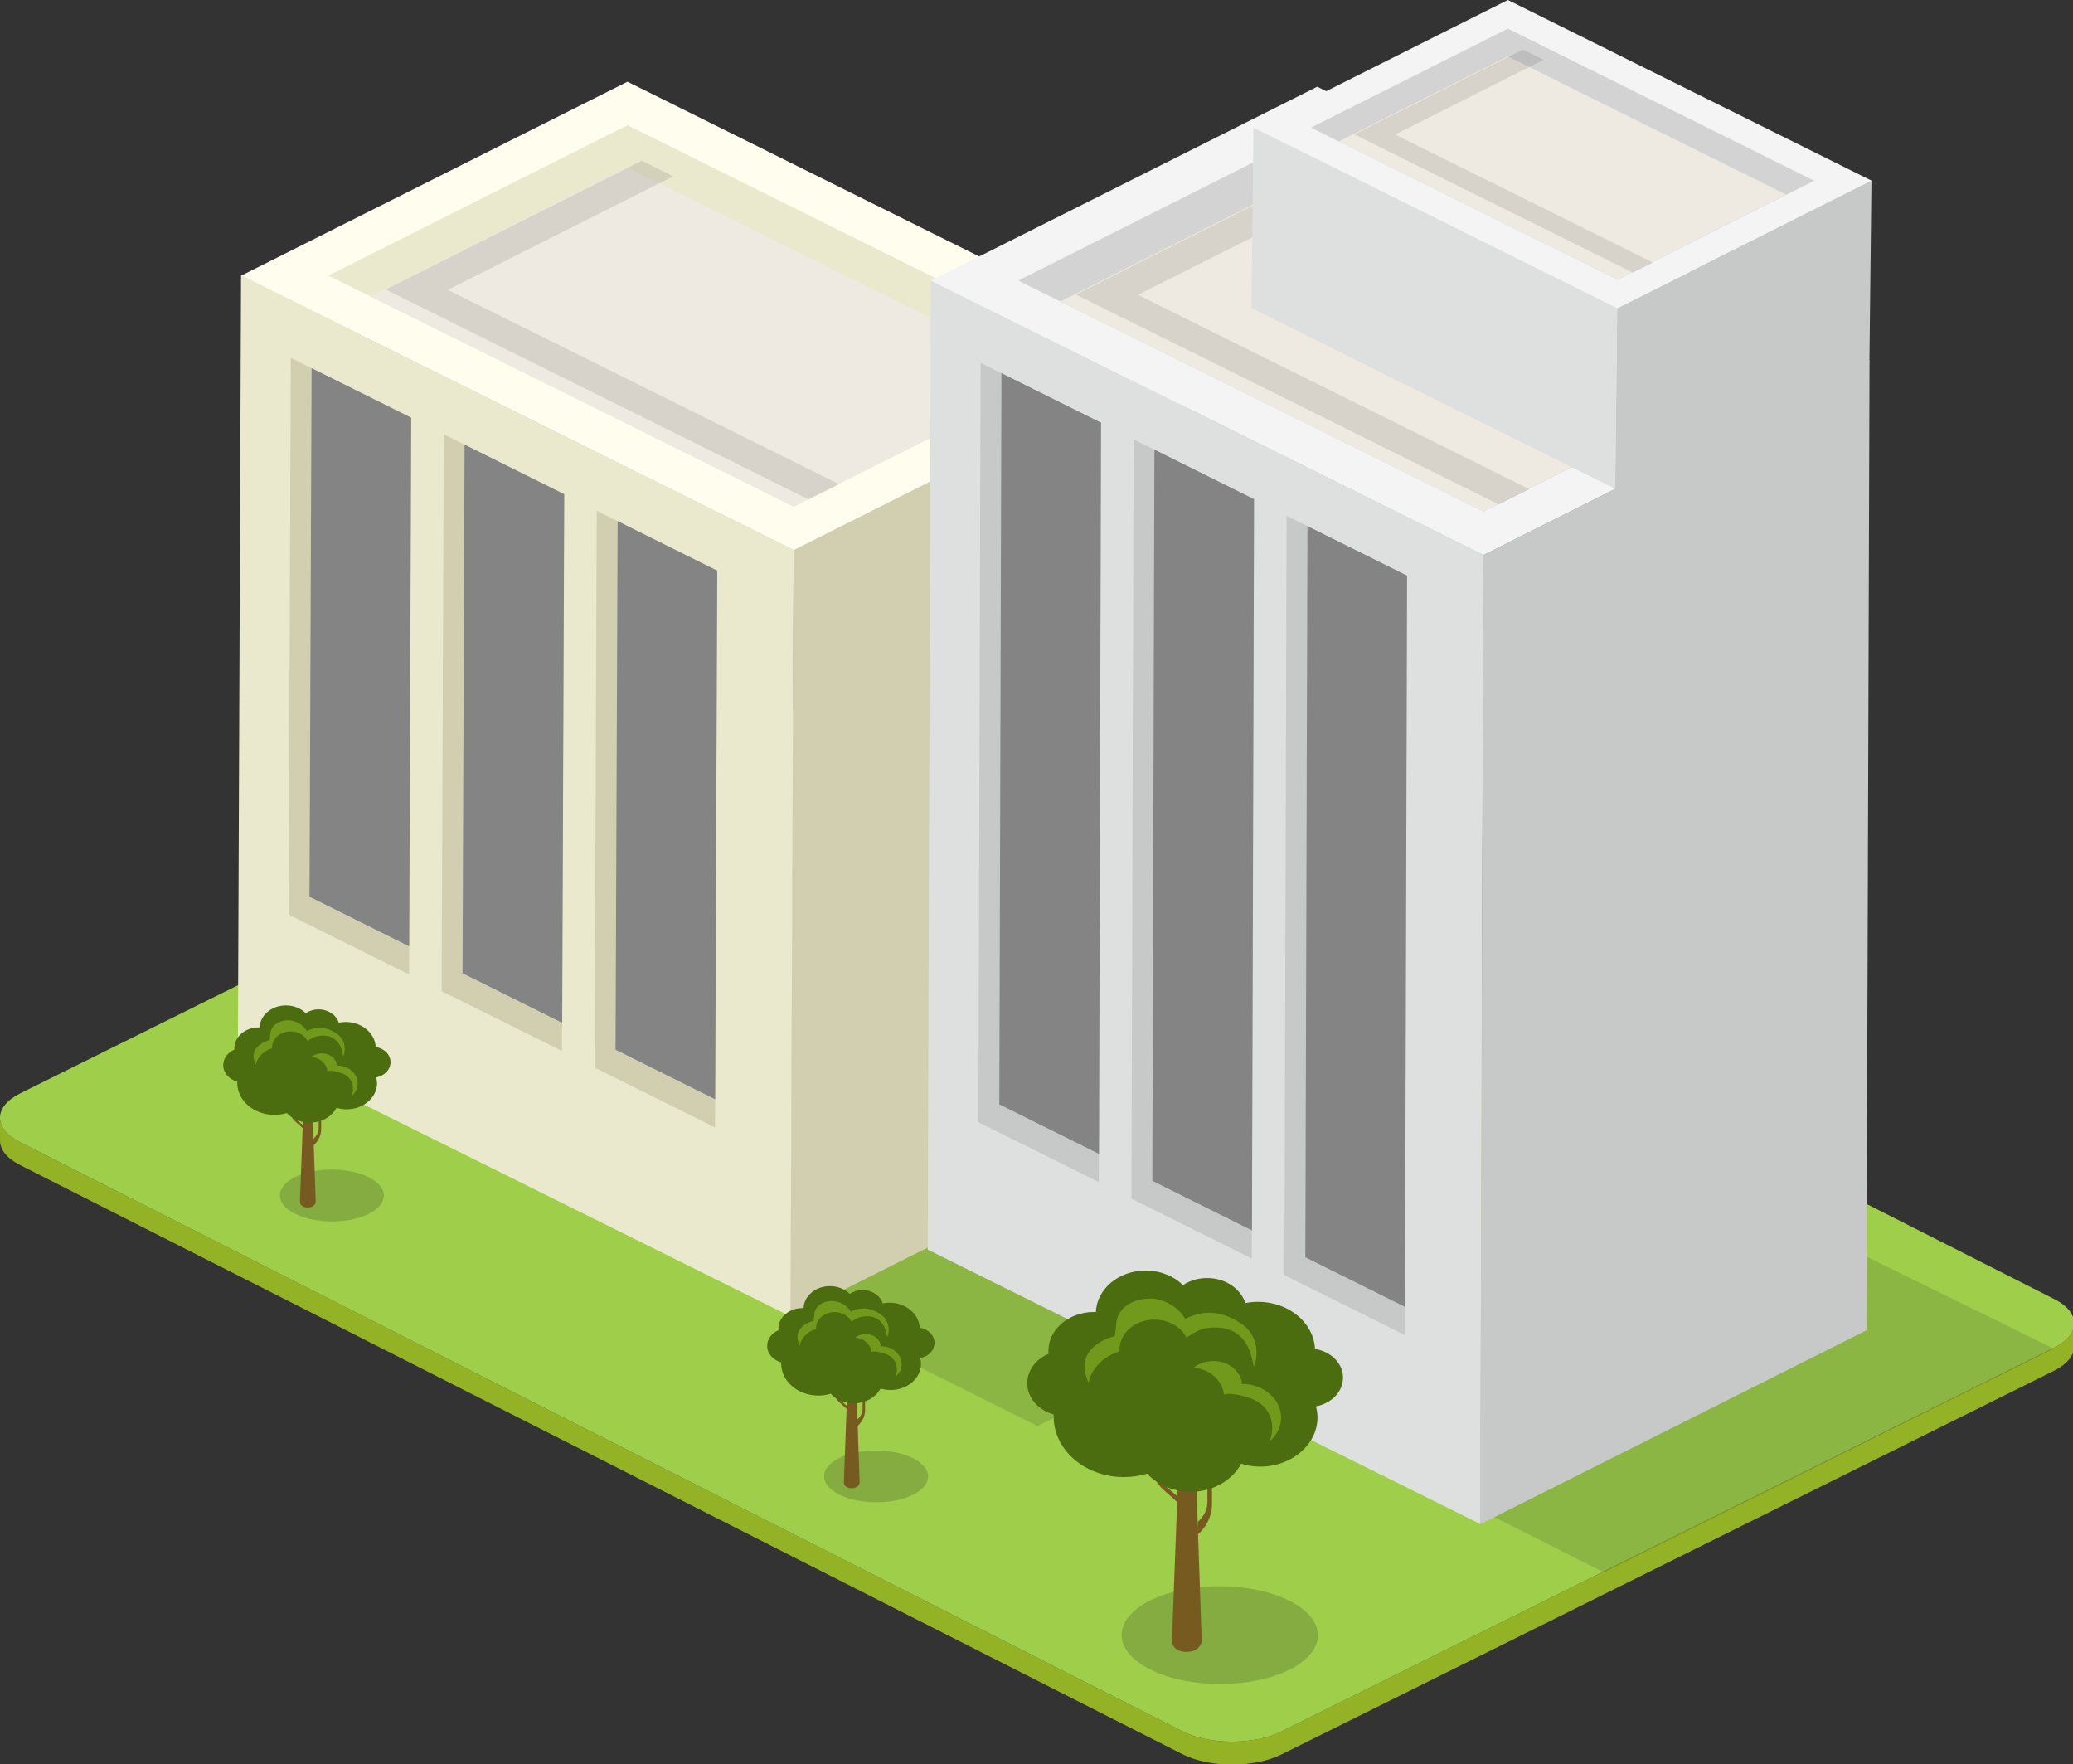 <?xml version="1.0" encoding="UTF-8" standalone="no"?>
<!-- Created with Inkscape (http://www.inkscape.org/) -->

<svg
   xmlns:dc="http://purl.org/dc/elements/1.1/"
   xmlns:cc="http://creativecommons.org/ns#"
   xmlns:rdf="http://www.w3.org/1999/02/22-rdf-syntax-ns#"
   xmlns:svg="http://www.w3.org/2000/svg"
   xmlns="http://www.w3.org/2000/svg"
   xmlns:sodipodi="http://sodipodi.sourceforge.net/DTD/sodipodi-0.dtd"
   xmlns:inkscape="http://www.inkscape.org/namespaces/inkscape"
   width="58.244mm"
   height="49.56mm"
   viewBox="0 0 58.244 49.56"
   version="1.1"
   id="svg14909"
   inkscape:version="0.92.2 (5c3e80d, 2017-08-06)"
   sodipodi:docname="apartemant-12.svg">
  <rect x="0" y="0" width="58.244" height="49.56" fill="#333333" stroke="none"/>
  <defs
     id="defs14903">
    <clipPath
       clipPathUnits="userSpaceOnUse"
       id="clipPath262171">
      <path
         d="m 1848.49,925.951 h 8.28 v -4.797 h -8.28 z"
         id="path262169"
         inkscape:connector-curvature="0" />
    </clipPath>
    <clipPath
       clipPathUnits="userSpaceOnUse"
       id="clipPath262127">
      <path
         d="m 1891.8,899.958 h 8.28 v -4.795 h -8.28 z"
         id="path262125"
         inkscape:connector-curvature="0" />
    </clipPath>
    <clipPath
       clipPathUnits="userSpaceOnUse"
       id="clipPath262083">
      <path
         d="m 1915.49,887.398 h 15.62 v -9.05 h -15.62 z"
         id="path262081"
         inkscape:connector-curvature="0" />
    </clipPath>
    <clipPath
       clipPathUnits="userSpaceOnUse"
       id="clipPath262067">
      <path
         d="m 1934.01,1029.59 h 23.76 v -20.64 h -23.76 z"
         id="path262065"
         inkscape:connector-curvature="0" />
    </clipPath>
    <clipPath
       clipPathUnits="userSpaceOnUse"
       id="clipPath262031">
      <path
         d="m 1911.85,1018.84 h 36.09 v -31.346 h -36.09 z"
         id="path262029"
         inkscape:connector-curvature="0" />
    </clipPath>
    <clipPath
       clipPathUnits="userSpaceOnUse"
       id="clipPath261975">
      <path
         d="M 1856.91,1019.31 H 1893 v -31.355 h -36.09 z"
         id="path261973"
         inkscape:connector-curvature="0" />
    </clipPath>
    <clipPath
       clipPathUnits="userSpaceOnUse"
       id="clipPath261915">
      <path
         d="m 1943.86,924.434 h 45.82 v -35.762 h -45.82 z"
         id="path261913"
         inkscape:connector-curvature="0" />
    </clipPath>
    <clipPath
       clipPathUnits="userSpaceOnUse"
       id="clipPath261899">
      <path
         d="m 1889.12,943.535 h 55.4 v -41.316 h -55.4 z"
         id="path261897"
         inkscape:connector-curvature="0" />
    </clipPath>
  </defs>
  <sodipodi:namedview
     id="base"
     pagecolor="#ffffff"
     bordercolor="#666666"
     borderopacity="1.0"
     inkscape:pageopacity="0.0"
     inkscape:pageshadow="2"
     inkscape:zoom="0.35"
     inkscape:cx="-439.93268"
     inkscape:cy="190.79956"
     inkscape:document-units="mm"
     inkscape:current-layer="layer1"
     showgrid="false"
     fit-margin-top="0"
     fit-margin-left="0"
     fit-margin-right="0"
     fit-margin-bottom="0"
     inkscape:window-width="1360"
     inkscape:window-height="706"
     inkscape:window-x="-8"
     inkscape:window-y="-8"
     inkscape:window-maximized="1" />
  <g
     inkscape:label="Layer 1"
     inkscape:groupmode="layer"
     id="layer1"
     transform="translate(-38.914,-149.756)">
    <g
       id="g20766"
       transform="matrix(1,0,0,0.86,0,24.435)">
      <g
         transform="matrix(0.353,0,0,-0.353,39.482,183.032)"
         id="g261885">
        <path
           inkscape:connector-curvature="0"
           id="path261887"
           style="fill:#94b226;fill-opacity:1;fill-rule:nonzero;stroke:none"
           d="m 0,0 92.539,-54.527 c 2.159,-1.254 5.666,-1.254 7.838,0 l 61.472,35.49 c 1.092,0.631 1.638,1.457 1.635,2.281 l 0.005,-2.123 c 0.003,-0.824 -0.542,-1.652 -1.636,-2.285 l -61.467,-35.49 c -2.175,-1.252 -5.683,-1.252 -7.84,0 L 0.003,-2.121 c -1.07,0.619 -1.607,1.435 -1.609,2.25 L -1.611,2.254 C -1.61,1.438 -1.07,0.623 0,0" />
      </g>
      <g
         transform="matrix(0.353,0,0,-0.353,39.491,181.431)"
         id="g261889">
        <path
           inkscape:connector-curvature="0"
           id="path261891"
           style="fill:#9ece4a;fill-opacity:1;fill-rule:nonzero;stroke:none"
           d="m 0,0 c -2.174,-1.254 -2.184,-3.285 -0.025,-4.539 l 92.539,-54.527 c 2.159,-1.254 5.666,-1.254 7.838,0 l 61.471,35.49 c 2.171,1.252 2.181,3.285 0.026,4.539 L 69.309,35.49 c -2.157,1.254 -5.666,1.254 -7.837,0 z" />
      </g>
      <g
         id="g261893"
         transform="matrix(0.353,0,0,-0.353,-605.739,510.787)">
        <g
           id="g261895" />
        <g
           id="g261907">
          <g
             style="opacity:0.14"
             id="g261905"
             clip-path="url(#clipPath261899)">
            <g
               id="g261903"
               transform="translate(1908.599,943.535)">
              <path
                 inkscape:connector-curvature="0"
                 id="path261901"
                 style="fill:#1b1c1e;fill-opacity:1;fill-rule:nonzero;stroke:none"
                 d="m 0,0 -19.477,-5.799 1.246,-0.724 0.056,-24.127 18.368,-10.666 35.727,20.703 z" />
            </g>
          </g>
        </g>
      </g>
      <g
         id="g261909"
         transform="matrix(0.353,0,0,-0.353,-605.739,510.787)">
        <g
           id="g261911" />
        <g
           id="g261923">
          <g
             style="opacity:0.14"
             id="g261921"
             clip-path="url(#clipPath261915)">
            <g
               id="g261919"
               transform="translate(1963.342,924.434)">
              <path
                 inkscape:connector-curvature="0"
                 id="path261917"
                 style="fill:#1b1c1e;fill-opacity:1;fill-rule:nonzero;stroke:none"
                 d="m 0,0 -19.479,-5.801 1.248,-0.722 0.055,-24.125 8.718,-5.114 35.8,20.701 z" />
            </g>
          </g>
        </g>
      </g>
      <g
         transform="matrix(0.353,0,0,-0.353,72.06,157.351)"
         id="g261925">
        <path
           inkscape:connector-curvature="0"
           id="path261927"
           style="fill:#d1cfb0;fill-opacity:1;fill-rule:nonzero;stroke:none"
           d="m 0,0 -0.247,-70.938 -30.747,-17.945 0.248,70.938 z" />
      </g>
      <g
         transform="matrix(0.353,0,0,-0.353,61.213,163.682)"
         id="g261929">
        <path
           inkscape:connector-curvature="0"
           id="path261931"
           style="fill:#eae9ce;fill-opacity:1;fill-rule:nonzero;stroke:none"
           d="m 0,0 -0.248,-70.938 -43.985,25.393 0.249,70.941 z" />
      </g>
      <g
         transform="matrix(0.353,0,0,-0.353,50.466,159.365)"
         id="g261933">
        <path
           inkscape:connector-curvature="0"
           id="path261935"
           style="fill:#d1cfb0;fill-opacity:1;fill-rule:nonzero;stroke:none"
           d="m 0,0 -0.169,-51.527 -9.582,5.535 0.17,51.529 z" />
      </g>
      <g
         transform="matrix(0.353,0,0,-0.353,47.669,157.748)"
         id="g261937">
        <path
           inkscape:connector-curvature="0"
           id="path261939"
           style="fill:#848484;fill-opacity:1;fill-rule:nonzero;stroke:none"
           d="M 0,0 -0.167,-48.912 7.769,-53.5 7.929,-4.584 Z" />
      </g>
      <g
         transform="matrix(0.353,0,0,-0.353,54.765,161.863)"
         id="g261941">
        <path
           inkscape:connector-curvature="0"
           id="path261943"
           style="fill:#d1cfb0;fill-opacity:1;fill-rule:nonzero;stroke:none"
           d="m 0,0 -0.173,-51.529 -9.581,5.539 0.173,51.527 z" />
      </g>
      <g
         transform="matrix(0.353,0,0,-0.353,51.967,160.246)"
         id="g261945">
        <path
           inkscape:connector-curvature="0"
           id="path261947"
           style="fill:#848484;fill-opacity:1;fill-rule:nonzero;stroke:none"
           d="M 0,0 -0.165,-48.916 7.769,-53.5 7.932,-4.584 Z" />
      </g>
      <g
         transform="matrix(0.353,0,0,-0.353,59.064,164.361)"
         id="g261949">
        <path
           inkscape:connector-curvature="0"
           id="path261951"
           style="fill:#d1cfb0;fill-opacity:1;fill-rule:nonzero;stroke:none"
           d="m 0,0 -0.172,-51.527 -9.582,5.537 0.169,51.527 z" />
      </g>
      <g
         transform="matrix(0.353,0,0,-0.353,56.267,162.744)"
         id="g261953">
        <path
           inkscape:connector-curvature="0"
           id="path261955"
           style="fill:#848484;fill-opacity:1;fill-rule:nonzero;stroke:none"
           d="m 0,0 -0.165,-48.914 7.93,-4.584 0.165,48.914 z" />
      </g>
      <g
         transform="matrix(0.353,0,0,-0.353,46.922,154.722)"
         id="g261957">
        <path
           inkscape:connector-curvature="0"
           id="path261959"
           style="fill:#eae9ce;fill-opacity:1;fill-rule:nonzero;stroke:none"
           d="M 0,0 27.274,15.932 67.78,-7.457 40.507,-23.385 Z" />
      </g>
      <g
         transform="matrix(0.353,0,0,-0.353,56.544,148.392)"
         id="g261961">
        <path
           inkscape:connector-curvature="0"
           id="path261963"
           style="fill:#fffeee;fill-opacity:1;fill-rule:nonzero;stroke:none"
           d="m 0,0 -30.749,-17.945 43.984,-25.397 30.746,17.946 z m 0.002,-4.023 37.031,-21.381 -23.804,-13.912 -37.032,21.378 z" />
      </g>
      <g
         transform="matrix(0.353,0,0,-0.353,68.418,158.048)"
         id="g261965">
        <path
           inkscape:connector-curvature="0"
           id="path261967"
           style="fill:#efeae1;fill-opacity:1;fill-rule:nonzero;stroke:none"
           d="M 0,0 -33.657,19.436 -54.086,7.482 -20.427,-11.949 Z" />
      </g>
      <g
         id="g261969"
         transform="matrix(0.353,0,0,-0.353,-605.739,510.787)">
        <g
           id="g261971" />
        <g
           id="g261983">
          <g
             style="opacity:0.11"
             id="g261981"
             clip-path="url(#clipPath261975)">
            <g
               id="g261979"
               transform="translate(1861.853,1007.356)">
              <path
                 inkscape:connector-curvature="0"
                 id="path261977"
                 style="fill:#161615;fill-opacity:1;fill-rule:nonzero;stroke:none"
                 d="M 0,0 17.94,10.506 15.436,11.953 -4.942,0.031 28.717,-19.4 l 2.434,1.416 z" />
            </g>
          </g>
        </g>
      </g>
      <g
         transform="matrix(0.353,0,0,-0.353,80.593,163.846)"
         id="g261985">
        <path
           inkscape:connector-curvature="0"
           id="path261987"
           style="fill:#dee0e0;fill-opacity:1;fill-rule:nonzero;stroke:none"
           d="m 0,0 -0.247,-89.686 -43.985,25.397 0.248,89.685 z" />
      </g>
      <g
         transform="matrix(0.353,0,0,-0.353,69.847,159.529)"
         id="g261989">
        <path
           inkscape:connector-curvature="0"
           id="path261991"
           style="fill:#c7c9c9;fill-opacity:1;fill-rule:nonzero;stroke:none"
           d="m 0,0 -0.172,-70.275 -9.582,5.537 0.174,70.279 z" />
      </g>
      <g
         transform="matrix(0.353,0,0,-0.353,67.051,157.911)"
         id="g261993">
        <path
           inkscape:connector-curvature="0"
           id="path261995"
           style="fill:#848484;fill-opacity:1;fill-rule:nonzero;stroke:none"
           d="m 0,0 -0.168,-67.664 7.934,-4.584 0.162,67.662 z" />
      </g>
      <g
         transform="matrix(0.353,0,0,-0.353,74.146,162.027)"
         id="g261997">
        <path
           inkscape:connector-curvature="0"
           id="path261999"
           style="fill:#c7c9c9;fill-opacity:1;fill-rule:nonzero;stroke:none"
           d="m 0,0 -0.172,-70.277 -9.58,5.541 0.171,70.275 z" />
      </g>
      <g
         transform="matrix(0.353,0,0,-0.353,71.349,160.409)"
         id="g262001">
        <path
           inkscape:connector-curvature="0"
           id="path262003"
           style="fill:#848484;fill-opacity:1;fill-rule:nonzero;stroke:none"
           d="M 0,0 -0.166,-67.662 7.764,-72.25 7.93,-4.584 Z" />
      </g>
      <g
         transform="matrix(0.353,0,0,-0.353,78.445,164.524)"
         id="g262005">
        <path
           inkscape:connector-curvature="0"
           id="path262007"
           style="fill:#c7c9c9;fill-opacity:1;fill-rule:nonzero;stroke:none"
           d="m 0,0 -0.173,-70.277 -9.582,5.539 0.174,70.275 z" />
      </g>
      <g
         transform="matrix(0.353,0,0,-0.353,75.648,162.907)"
         id="g262009">
        <path
           inkscape:connector-curvature="0"
           id="path262011"
           style="fill:#848484;fill-opacity:1;fill-rule:nonzero;stroke:none"
           d="m 0,0 -0.165,-67.664 7.931,-4.584 0.165,67.666 z" />
      </g>
      <g
         transform="matrix(0.353,0,0,-0.353,66.303,154.884)"
         id="g262013">
        <path
           inkscape:connector-curvature="0"
           id="path262015"
           style="fill:#d3d3d3;fill-opacity:1;fill-rule:nonzero;stroke:none"
           d="M 0,0 27.274,15.93 67.782,-7.459 40.508,-23.389 Z" />
      </g>
      <g
         transform="matrix(0.353,0,0,-0.353,75.924,148.555)"
         id="g262017">
        <path
           inkscape:connector-curvature="0"
           id="path262019"
           style="fill:#f4f4f4;fill-opacity:1;fill-rule:nonzero;stroke:none"
           d="m 0,0 -30.749,-17.947 43.984,-25.397 30.749,17.949 z m 0.005,-4.023 37.028,-21.381 -23.804,-13.91 -37.028,21.376 z" />
      </g>
      <g
         transform="matrix(0.353,0,0,-0.353,87.798,158.211)"
         id="g262021">
        <path
           inkscape:connector-curvature="0"
           id="path262023"
           style="fill:#efeae1;fill-opacity:1;fill-rule:nonzero;stroke:none"
           d="M 0,0 -33.654,19.432 -54.086,7.482 -20.425,-11.949 Z" />
      </g>
      <g
         id="g262025"
         transform="matrix(0.353,0,0,-0.353,-605.739,510.787)">
        <g
           id="g262027" />
        <g
           id="g262039">
          <g
             style="opacity:0.11"
             id="g262037"
             clip-path="url(#clipPath262031)">
            <g
               id="g262035"
               transform="translate(1916.794,1006.893)">
              <path
                 inkscape:connector-curvature="0"
                 id="path262033"
                 style="fill:#161615;fill-opacity:1;fill-rule:nonzero;stroke:none"
                 d="m 0,0 17.937,10.506 -2.505,1.445 -20.378,-11.92 33.661,-19.429 2.434,1.414 z" />
            </g>
          </g>
        </g>
      </g>
      <g
         transform="matrix(0.353,0,0,-0.353,91.496,151.62)"
         id="g262041">
        <path
           inkscape:connector-curvature="0"
           id="path262043"
           style="fill:#c7c9c9;fill-opacity:1;fill-rule:nonzero;stroke:none"
           d="m 0,0 -20.244,-11.813 -0.162,-16.712 -10.498,-6.129 -0.247,-89.686 30.747,17.947 0.249,89.688 -0.008,-0.006 z" />
      </g>
      <g
         transform="matrix(0.353,0,0,-0.353,84.354,155.788)"
         id="g262045">
        <path
           inkscape:connector-curvature="0"
           id="path262047"
           style="fill:#dee0e0;fill-opacity:1;fill-rule:nonzero;stroke:none"
           d="M 0,0 -0.162,-16.717 -29.12,0.002 -28.955,16.719 Z" />
      </g>
      <g
         transform="matrix(0.353,0,0,-0.353,74.946,149.889)"
         id="g262049">
        <path
           inkscape:connector-curvature="0"
           id="path262051"
           style="fill:#d3d3d3;fill-opacity:1;fill-rule:nonzero;stroke:none"
           d="M 0,0 17.956,10.486 44.626,-4.91 26.669,-15.398 Z" />
      </g>
      <g
         transform="matrix(0.353,0,0,-0.353,81.28,145.722)"
         id="g262053">
        <path
           inkscape:connector-curvature="0"
           id="path262055"
           style="fill:#f4f4f4;fill-opacity:1;fill-rule:nonzero;stroke:none"
           d="m 0,0 -20.241,-11.814 28.955,-16.719 20.244,11.812 z m 0.003,-2.65 24.38,-14.075 -15.67,-9.162 -24.382,14.076 z" />
      </g>
      <g
         transform="matrix(0.353,0,0,-0.353,89.099,152.079)"
         id="g262057">
        <path
           inkscape:connector-curvature="0"
           id="path262059"
           style="fill:#efeae1;fill-opacity:1;fill-rule:nonzero;stroke:none"
           d="M 0,0 -22.16,12.791 -35.607,4.924 -13.45,-7.871 Z" />
      </g>
      <g
         id="g262061"
         transform="matrix(0.353,0,0,-0.353,-605.739,510.787)">
        <g
           id="g262063" />
        <g
           id="g262075">
          <g
             style="opacity:0.11"
             id="g262073"
             clip-path="url(#clipPath262067)">
            <g
               id="g262071"
               transform="translate(1937.262,1021.727)">
              <path
                 inkscape:connector-curvature="0"
                 id="path262069"
                 style="fill:#161615;fill-opacity:1;fill-rule:nonzero;stroke:none"
                 d="M 0,0 11.815,6.916 10.161,7.865 -3.25,0.018 l 22.157,-12.793 1.603,0.931 z" />
            </g>
          </g>
        </g>
      </g>
      <g
         id="g262077"
         transform="matrix(0.353,0,0,-0.353,-605.739,510.787)">
        <g
           id="g262079" />
        <g
           id="g262091">
          <g
             style="opacity:0.19"
             id="g262089"
             clip-path="url(#clipPath262083)">
            <g
               id="g262087"
               transform="translate(1928.8,886.074)">
              <path
                 inkscape:connector-curvature="0"
                 id="path262085"
                 style="fill:#181816;fill-opacity:1;fill-rule:nonzero;stroke:none"
                 d="M 0,0 C 3.062,-1.768 3.084,-4.639 0.039,-6.404 -3.003,-8.17 -7.945,-8.166 -11.008,-6.4 -14.06,-4.639 -14.085,-1.768 -11.048,0 -8.006,1.768 -3.053,1.764 0,0" />
            </g>
          </g>
        </g>
      </g>
      <g
         transform="matrix(0.353,0,0,-0.353,72.215,194.825)"
         id="g262093">
        <path
           inkscape:connector-curvature="0"
           id="path262095"
           style="fill:#775a20;fill-opacity:1;fill-rule:nonzero;stroke:none"
           d="M 0,0 -1.411,1.43 C -1.833,1.854 -2.368,2.396 -2.32,3.955 v 6.35 H -2.56 V 3.686 c 0,-1.491 0.378,-1.998 1.019,-2.639 0.951,-0.951 1.193,-1.313 1.613,-1.731 v 0.512 z" />
      </g>
      <g
         transform="matrix(0.353,0,0,-0.353,72.079,191.993)"
         id="g262097">
        <path
           inkscape:connector-curvature="0"
           id="path262099"
           style="fill:#775a20;fill-opacity:1;fill-rule:nonzero;stroke:none"
           d="m 0,0 1.087,-0.025 0.612,-20.807 c 0,0 -0.123,-0.947 -1.208,-0.947 -1.108,0 -1.168,0.933 -1.168,0.933 z" />
      </g>
      <g
         transform="matrix(0.353,0,0,-0.353,72.572,195.428)"
         id="g262101">
        <path
           inkscape:connector-curvature="0"
           id="path262103"
           style="fill:#775a20;fill-opacity:1;fill-rule:nonzero;stroke:none"
           d="M 0,0 V 0 C 0.476,0.479 0.753,1.139 0.753,1.818 V 9.887 H 1.12 V 1.609 c 0,-1.068 -0.429,-2.103 -1.187,-2.861 z" />
      </g>
      <g
         transform="matrix(0.353,0,0,-0.353,72.972,193.697)"
         id="g262105">
        <path
           inkscape:connector-curvature="0"
           id="path262107"
           style="fill:#c4b08d;fill-opacity:1;fill-rule:nonzero;stroke:none"
           d="m 0,0 1.012,1.027 c 0.301,0.301 0.684,0.688 0.653,1.807 v 4.543 h 0.17 V 2.639 C 1.835,1.572 1.564,1.209 1.104,0.744 0.421,0.07 0.246,-0.188 -0.046,-0.486 v 0.365 z" />
      </g>
      <g
         transform="matrix(0.353,0,0,-0.353,76.648,190.723)"
         id="g262109">
        <path
           inkscape:connector-curvature="0"
           id="path262111"
           style="fill:#4b6d0f;fill-opacity:1;fill-rule:nonzero;stroke:none"
           d="M 0,0 C 0,1.326 -0.962,2.426 -2.229,2.656 -2.331,5.08 -4.32,7.018 -6.77,7.018 c -0.349,0 -0.679,-0.043 -1.004,-0.118 -0.37,1.332 -1.584,2.319 -3.038,2.319 -0.727,0 -1.392,-0.246 -1.924,-0.656 -0.725,0.824 -1.786,1.347 -2.976,1.347 -2.147,0 -3.893,-1.713 -3.957,-3.847 -0.058,0.001 -0.113,0.011 -0.171,0.011 -1.994,0 -3.611,-1.617 -3.611,-3.611 0,-0.084 0.009,-0.168 0.015,-0.252 -1.006,-0.496 -1.696,-1.531 -1.696,-2.727 0,-1.351 0.889,-2.504 2.111,-2.89 0,-0.067 -0.008,-0.135 -0.008,-0.203 0,-3.088 2.505,-5.592 5.593,-5.592 0.65,0 1.268,0.115 1.846,0.318 0.819,-1.017 2.063,-1.68 3.464,-1.68 1.779,0 3.311,1.067 4.022,2.6 0.47,-0.17 0.981,-0.267 1.515,-0.267 2.515,0 4.559,2.042 4.559,4.558 0,0.35 -0.046,0.692 -0.123,1.018 C -0.927,-2.393 0,-1.307 0,0" />
      </g>
      <g
         transform="matrix(0.353,0,0,-0.353,70.37,189.867)"
         id="g262113">
        <path
           inkscape:connector-curvature="0"
           id="path262115"
           style="fill:#71991c;fill-opacity:1;fill-rule:nonzero;stroke:none"
           d="m 0,0 c -0.009,0.055 -0.009,0.109 -0.009,0.164 0,1.537 1.247,2.781 2.788,2.781 1.141,0 2.122,-0.681 2.55,-1.666 0.36,0.303 1.023,0.756 1.447,0.844 3.786,0.781 3.793,-3.559 3.912,-3.453 0.168,0.146 0.694,2.539 -0.966,3.875 C 7.312,4.469 5.594,3.152 5.21,3.023 4.779,4.008 3.59,4.891 2.446,4.891 0.902,4.891 -0.28,3.893 -0.28,2.35 -0.28,2.301 -0.384,1.453 -0.379,1.402 -1.221,1.219 -2.795,0.293 -2.795,-1.344 c 0,-0.545 0.125,-1.068 0.332,-1.537 C -2.223,-1.535 -1.268,-0.438 0,0" />
      </g>
      <g
         transform="matrix(0.353,0,0,-0.353,72.655,190.44)"
         id="g262117">
        <path
           inkscape:connector-curvature="0"
           id="path262119"
           style="fill:#71991c;fill-opacity:1;fill-rule:nonzero;stroke:none"
           d="m 0,0 c 1.062,-0.373 1.752,-1.324 1.827,-2.379 0.513,0.234 1.492,-0.109 1.893,-0.246 1.732,-0.604 2.285,-2.283 1.764,-4.064 0.317,0.322 0.565,0.71 0.725,1.16 0.57,1.623 -0.294,3.406 -1.917,3.974 C 3.955,-1.438 3.608,-1.383 3.275,-1.381 3.208,-0.502 2.631,0.303 1.744,0.611 0.914,0.902 0.03,0.688 -0.575,0.131 -0.381,0.107 -0.189,0.066 0,0" />
      </g>
      <g
         id="g262121"
         transform="matrix(0.353,0,0,-0.353,-605.739,510.787)">
        <g
           id="g262123" />
        <g
           id="g262135">
          <g
             style="opacity:0.19"
             id="g262133"
             clip-path="url(#clipPath262127)">
            <g
               id="g262131"
               transform="translate(1898.861,899.256)">
              <path
                 inkscape:connector-curvature="0"
                 id="path262129"
                 style="fill:#181816;fill-opacity:1;fill-rule:nonzero;stroke:none"
                 d="M 0,0 C 1.622,-0.934 1.635,-2.455 0.021,-3.393 -1.591,-4.326 -4.212,-4.326 -5.834,-3.389 -7.454,-2.455 -7.467,-0.934 -5.856,0 -4.246,0.938 -1.619,0.934 0,0" />
            </g>
          </g>
        </g>
      </g>
      <g
         transform="matrix(0.353,0,0,-0.353,62.821,191.761)"
         id="g262137">
        <path
           inkscape:connector-curvature="0"
           id="path262139"
           style="fill:#775a20;fill-opacity:1;fill-rule:nonzero;stroke:none"
           d="M 0,0 -0.749,0.76 C -0.972,0.984 -1.257,1.271 -1.231,2.098 V 5.463 H -1.358 V 1.955 c 0,-0.791 0.199,-1.059 0.542,-1.398 0.503,-0.502 0.63,-0.696 0.851,-0.916 v 0.269 z" />
      </g>
      <g
         transform="matrix(0.353,0,0,-0.353,62.749,190.261)"
         id="g262141">
        <path
           inkscape:connector-curvature="0"
           id="path262143"
           style="fill:#775a20;fill-opacity:1;fill-rule:nonzero;stroke:none"
           d="m 0,0 0.576,-0.01 0.325,-11.027 c 0,0 -0.066,-0.502 -0.641,-0.502 -0.584,0 -0.619,0.492 -0.619,0.492 z" />
      </g>
      <g
         transform="matrix(0.353,0,0,-0.353,63.01,192.08)"
         id="g262145">
        <path
           inkscape:connector-curvature="0"
           id="path262147"
           style="fill:#775a20;fill-opacity:1;fill-rule:nonzero;stroke:none"
           d="M 0,0 V 0 C 0.253,0.254 0.396,0.604 0.396,0.965 V 5.24 H 0.595 V 0.854 c 0,-0.567 -0.229,-1.114 -0.629,-1.514 z" />
      </g>
      <g
         transform="matrix(0.353,0,0,-0.353,63.222,191.164)"
         id="g262149">
        <path
           inkscape:connector-curvature="0"
           id="path262151"
           style="fill:#c4b08d;fill-opacity:1;fill-rule:nonzero;stroke:none"
           d="M 0,0 0.535,0.545 C 0.695,0.707 0.899,0.91 0.881,1.504 V 3.912 H 0.974 V 1.402 C 0.974,0.836 0.827,0.646 0.582,0.398 0.224,0.039 0.131,-0.096 -0.027,-0.256 v 0.193 z" />
      </g>
      <g
         transform="matrix(0.353,0,0,-0.353,65.17,189.587)"
         id="g262153">
        <path
           inkscape:connector-curvature="0"
           id="path262155"
           style="fill:#4b6d0f;fill-opacity:1;fill-rule:nonzero;stroke:none"
           d="m 0,0 c 0,0.703 -0.512,1.287 -1.178,1.406 -0.057,1.287 -1.112,2.315 -2.409,2.315 -0.184,0 -0.359,-0.026 -0.533,-0.065 -0.194,0.709 -0.838,1.231 -1.609,1.231 -0.384,0 -0.737,-0.131 -1.018,-0.348 -0.386,0.438 -0.947,0.715 -1.576,0.715 -1.141,0 -2.066,-0.908 -2.098,-2.043 -0.032,0.004 -0.061,0.008 -0.093,0.008 -1.055,0 -1.913,-0.856 -1.913,-1.914 0,-0.045 0.006,-0.088 0.011,-0.135 -0.535,-0.262 -0.902,-0.809 -0.902,-1.441 0,-0.719 0.469,-1.327 1.12,-1.534 0,-0.037 -0.005,-0.072 -0.005,-0.105 0,-1.639 1.326,-2.965 2.965,-2.965 0.344,0 0.672,0.061 0.976,0.172 0.435,-0.543 1.096,-0.893 1.834,-0.893 0.944,0 1.758,0.565 2.135,1.375 0.249,-0.09 0.522,-0.138 0.804,-0.138 1.33,0 2.413,1.08 2.413,2.416 0,0.183 -0.023,0.363 -0.064,0.537 C -0.489,-1.27 0,-0.691 0,0" />
      </g>
      <g
         transform="matrix(0.353,0,0,-0.353,61.843,189.133)"
         id="g262157">
        <path
           inkscape:connector-curvature="0"
           id="path262159"
           style="fill:#71991c;fill-opacity:1;fill-rule:nonzero;stroke:none"
           d="m 0,0 c -0.003,0.027 -0.003,0.057 -0.003,0.086 0,0.814 0.661,1.475 1.477,1.475 0.603,0 1.123,-0.362 1.349,-0.885 0.193,0.162 0.542,0.402 0.768,0.447 2.006,0.414 2.009,-1.887 2.074,-1.83 0.09,0.08 0.366,1.348 -0.514,2.055 -1.277,1.019 -2.186,0.324 -2.389,0.256 -0.23,0.517 -0.86,0.984 -1.465,0.984 -0.817,0 -1.444,-0.527 -1.444,-1.342 0,-0.023 -0.056,-0.478 -0.052,-0.504 -0.448,-0.097 -1.28,-0.588 -1.28,-1.455 0,-0.289 0.064,-0.566 0.176,-0.816 C -1.178,-0.814 -0.672,-0.232 0,0" />
      </g>
      <g
         transform="matrix(0.353,0,0,-0.353,63.054,189.437)"
         id="g262161">
        <path
           inkscape:connector-curvature="0"
           id="path262163"
           style="fill:#71991c;fill-opacity:1;fill-rule:nonzero;stroke:none"
           d="M 0,0 C 0.561,-0.197 0.927,-0.703 0.967,-1.26 1.24,-1.137 1.757,-1.318 1.97,-1.393 2.889,-1.711 3.182,-2.6 2.904,-3.543 3.07,-3.373 3.203,-3.168 3.29,-2.932 3.592,-2.07 3.135,-1.125 2.274,-0.824 2.096,-0.76 1.91,-0.734 1.732,-0.732 1.698,-0.266 1.393,0.16 0.922,0.324 0.482,0.479 0.015,0.363 -0.306,0.068 -0.204,0.057 -0.101,0.035 0,0" />
      </g>
      <g
         id="g262165"
         transform="matrix(0.353,0,0,-0.353,-605.739,510.787)">
        <g
           id="g262167" />
        <g
           id="g262179">
          <g
             style="opacity:0.19"
             id="g262177"
             clip-path="url(#clipPath262171)">
            <g
               id="g262175"
               transform="translate(1855.542,925.25)">
              <path
                 inkscape:connector-curvature="0"
                 id="path262173"
                 style="fill:#181816;fill-opacity:1;fill-rule:nonzero;stroke:none"
                 d="M 0,0 C 1.623,-0.936 1.632,-2.459 0.021,-3.395 -1.59,-4.33 -4.214,-4.33 -5.835,-3.393 -7.452,-2.459 -7.468,-0.936 -5.856,0 -4.245,0.936 -1.62,0.934 0,0" />
            </g>
          </g>
        </g>
      </g>
      <g
         transform="matrix(0.353,0,0,-0.353,47.538,182.591)"
         id="g262181">
        <path
           inkscape:connector-curvature="0"
           id="path262183"
           style="fill:#775a20;fill-opacity:1;fill-rule:nonzero;stroke:none"
           d="M 0,0 -0.748,0.76 C -0.972,0.984 -1.254,1.268 -1.229,2.096 V 5.461 H -1.356 V 1.953 c 0,-0.791 0.2,-1.058 0.54,-1.398 0.504,-0.504 0.629,-0.696 0.852,-0.918 v 0.273 z" />
      </g>
      <g
         transform="matrix(0.353,0,0,-0.353,47.466,181.09)"
         id="g262185">
        <path
           inkscape:connector-curvature="0"
           id="path262187"
           style="fill:#775a20;fill-opacity:1;fill-rule:nonzero;stroke:none"
           d="m 0,0 0.576,-0.016 0.325,-11.025 c 0,0 -0.066,-0.502 -0.64,-0.502 -0.586,0 -0.617,0.494 -0.617,0.494 z" />
      </g>
      <g
         transform="matrix(0.353,0,0,-0.353,47.727,182.91)"
         id="g262189">
        <path
           inkscape:connector-curvature="0"
           id="path262191"
           style="fill:#775a20;fill-opacity:1;fill-rule:nonzero;stroke:none"
           d="M 0,0 V 0 C 0.254,0.252 0.399,0.602 0.399,0.961 V 5.238 H 0.596 V 0.852 c 0,-0.567 -0.229,-1.116 -0.63,-1.514 z" />
      </g>
      <g
         transform="matrix(0.353,0,0,-0.353,47.939,181.994)"
         id="g262193">
        <path
           inkscape:connector-curvature="0"
           id="path262195"
           style="fill:#c4b08d;fill-opacity:1;fill-rule:nonzero;stroke:none"
           d="M 0,0 0.537,0.543 C 0.697,0.705 0.901,0.91 0.885,1.504 V 3.91 H 0.977 V 1.398 C 0.977,0.832 0.833,0.643 0.585,0.396 0.225,0.039 0.133,-0.098 -0.023,-0.256 v 0.193 z" />
      </g>
      <g
         transform="matrix(0.353,0,0,-0.353,49.887,180.418)"
         id="g262197">
        <path
           inkscape:connector-curvature="0"
           id="path262199"
           style="fill:#4b6d0f;fill-opacity:1;fill-rule:nonzero;stroke:none"
           d="m 0,0 c 0,0.703 -0.511,1.287 -1.182,1.408 -0.052,1.285 -1.108,2.313 -2.403,2.313 -0.187,0 -0.362,-0.024 -0.534,-0.063 -0.195,0.705 -0.84,1.229 -1.611,1.229 -0.383,0 -0.735,-0.131 -1.017,-0.35 -0.386,0.438 -0.946,0.715 -1.579,0.715 -1.139,0 -2.064,-0.908 -2.094,-2.039 -0.034,0.002 -0.06,0.004 -0.09,0.004 -1.059,0 -1.917,-0.856 -1.917,-1.91 0,-0.045 0.007,-0.088 0.008,-0.133 -0.532,-0.266 -0.898,-0.811 -0.898,-1.445 0,-0.719 0.469,-1.329 1.12,-1.532 0,-0.037 -0.005,-0.072 -0.005,-0.109 0,-1.637 1.327,-2.963 2.963,-2.963 0.344,0 0.671,0.062 0.979,0.17 0.435,-0.543 1.093,-0.891 1.836,-0.891 0.942,0 1.753,0.563 2.13,1.377 0.25,-0.09 0.522,-0.142 0.801,-0.142 1.333,0 2.419,1.086 2.419,2.416 0,0.185 -0.026,0.363 -0.067,0.539 C -0.491,-1.268 0,-0.689 0,0" />
      </g>
      <g
         transform="matrix(0.353,0,0,-0.353,46.561,179.964)"
         id="g262201">
        <path
           inkscape:connector-curvature="0"
           id="path262203"
           style="fill:#71991c;fill-opacity:1;fill-rule:nonzero;stroke:none"
           d="m 0,0 c -0.006,0.027 -0.006,0.059 -0.006,0.086 0,0.812 0.661,1.475 1.478,1.475 0.605,0 1.123,-0.362 1.35,-0.883 0.192,0.16 0.539,0.398 0.764,0.445 2.012,0.416 2.013,-1.885 2.077,-1.828 0.09,0.078 0.368,1.344 -0.517,2.053 C 3.872,2.369 2.964,1.672 2.758,1.604 2.532,2.123 1.899,2.59 1.295,2.59 c -0.817,0 -1.444,-0.527 -1.444,-1.344 0,-0.027 -0.057,-0.475 -0.055,-0.502 -0.444,-0.099 -1.279,-0.592 -1.279,-1.457 0,-0.291 0.066,-0.564 0.176,-0.814 C -1.179,-0.814 -0.674,-0.232 0,0" />
      </g>
      <g
         transform="matrix(0.353,0,0,-0.353,47.772,180.269)"
         id="g262205">
        <path
           inkscape:connector-curvature="0"
           id="path262207"
           style="fill:#71991c;fill-opacity:1;fill-rule:nonzero;stroke:none"
           d="m 0,0 c 0.561,-0.195 0.926,-0.701 0.966,-1.26 0.269,0.125 0.789,-0.056 1.004,-0.131 0.917,-0.316 1.211,-1.209 0.934,-2.152 0.165,0.17 0.299,0.377 0.382,0.615 0.303,0.86 -0.154,1.805 -1.011,2.108 C 2.092,-0.76 1.91,-0.732 1.732,-0.73 1.697,-0.264 1.394,0.162 0.922,0.326 0.483,0.48 0.015,0.365 -0.308,0.07 -0.203,0.061 -0.099,0.037 0,0" />
      </g>
    </g>
  </g>
</svg>

